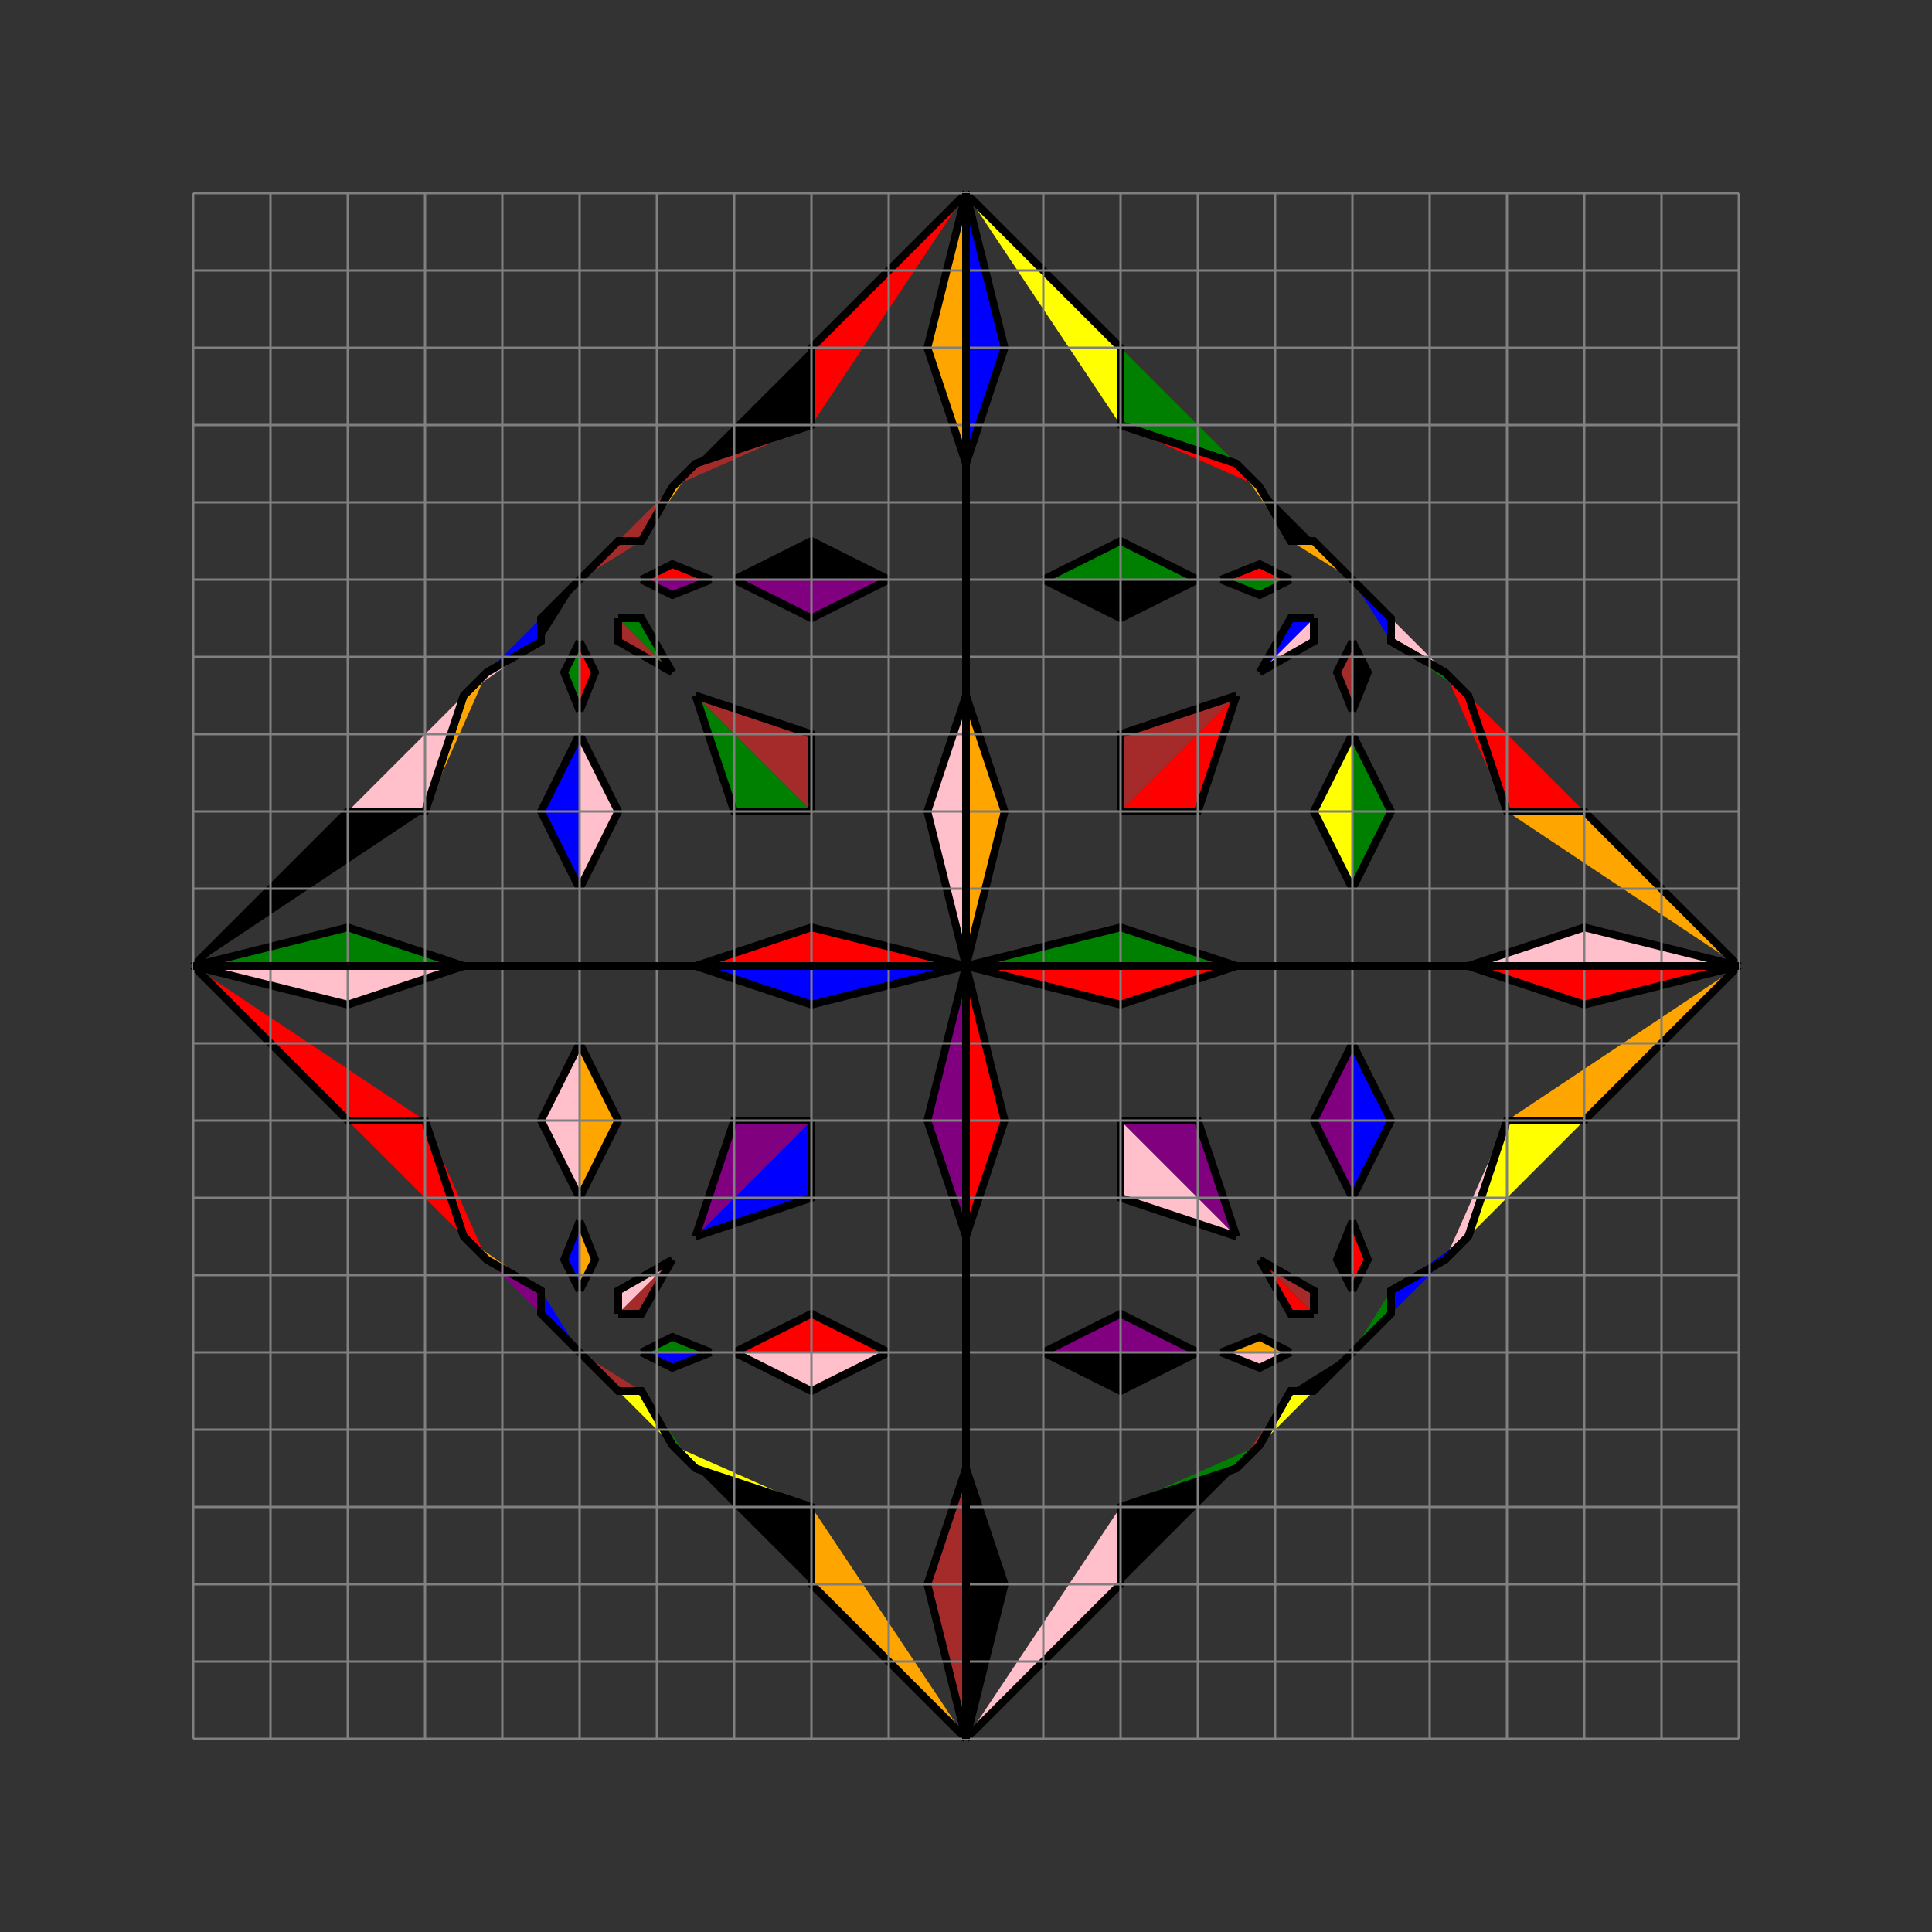 <?xml version="1.0" encoding="UTF-8"?>
<svg xmlns="http://www.w3.org/2000/svg" xmlns:xlink="http://www.w3.org/1999/xlink"
     width="250" height="250" viewBox="-125.0 -125.0 250 250">
<rect x="-125.0" y="-125.0" width="250" height="250" fill="#333333" stroke="none"/>
<defs>
</defs>
<path d="M0,0 L20,-5 L35,0" fill="green" fill-opacity="1" stroke="black" />
<path d="M0,0 L20,5 L35,0" fill="red" fill-opacity="1" stroke="black" />
<path d="M10,-50 L20,-45 L30,-50" fill="black" fill-opacity="1" stroke="black" />
<path d="M35,-35 L20,-30 L20,-20" fill="brown" fill-opacity="1" stroke="black" />
<path d="M10,50 L20,45 L30,50" fill="purple" fill-opacity="1" stroke="black" />
<path d="M35,35 L20,30 L20,20" fill="pink" fill-opacity="1" stroke="black" />
<path d="M10,50 L20,55 L30,50" fill="black" fill-opacity="1" stroke="black" />
<path d="M35,65 L20,70 L20,80" fill="black" fill-opacity="1" stroke="black" />
<path d="M20,70 L20,80 L0,100" fill="pink" fill-opacity="1" stroke="black" />
<path d="M10,-50 L20,-55 L30,-50" fill="green" fill-opacity="1" stroke="black" />
<path d="M35,-65 L20,-70 L20,-80" fill="green" fill-opacity="1" stroke="black" />
<path d="M20,-70 L20,-80 L0,-100" fill="yellow" fill-opacity="1" stroke="black" />
<path d="M38,62 L35,65 L20,70" fill="green" fill-opacity="1" stroke="black" />
<path d="M38,-62 L35,-65 L20,-70" fill="red" fill-opacity="1" stroke="black" />
<path d="M50,-10 L45,-20 L50,-30" fill="yellow" fill-opacity="1" stroke="black" />
<path d="M45,-45 L45,-42 L38,-38" fill="pink" fill-opacity="1" stroke="black" />
<path d="M50,10 L45,20 L50,30" fill="purple" fill-opacity="1" stroke="black" />
<path d="M45,45 L45,42 L38,38" fill="brown" fill-opacity="1" stroke="black" />
<path d="M50,50 L45,55 L42,55" fill="black" fill-opacity="1" stroke="black" />
<path d="M50,-50 L45,-55 L42,-55" fill="orange" fill-opacity="1" stroke="black" />
<path d="M50,-33 L48,-38 L50,-42" fill="brown" fill-opacity="1" stroke="black" />
<path d="M50,33 L48,38 L50,42" fill="black" fill-opacity="1" stroke="black" />
<path d="M33,-50 L38,-48 L42,-50" fill="green" fill-opacity="1" stroke="black" />
<path d="M33,50 L38,48 L42,50" fill="orange" fill-opacity="1" stroke="black" />
<path d="M33,50 L38,52 L42,50" fill="pink" fill-opacity="1" stroke="black" />
<path d="M42,55 L38,62 L35,65" fill="brown" fill-opacity="1" stroke="black" />
<path d="M33,-50 L38,-52 L42,-50" fill="red" fill-opacity="1" stroke="black" />
<path d="M42,-55 L38,-62 L35,-65" fill="orange" fill-opacity="1" stroke="black" />
<path d="M35,-35 L30,-20 L20,-20" fill="red" fill-opacity="1" stroke="black" />
<path d="M35,35 L30,20 L20,20" fill="purple" fill-opacity="1" stroke="black" />
<path d="M0,0 L-20,-5 L-35,0" fill="red" fill-opacity="1" stroke="black" />
<path d="M0,0 L-20,5 L-35,0" fill="blue" fill-opacity="1" stroke="black" />
<path d="M-10,50 L-20,55 L-30,50" fill="pink" fill-opacity="1" stroke="black" />
<path d="M-35,65 L-20,70 L-20,80" fill="black" fill-opacity="1" stroke="black" />
<path d="M-20,70 L-20,80 L0,100" fill="orange" fill-opacity="1" stroke="black" />
<path d="M-10,-50 L-20,-45 L-30,-50" fill="purple" fill-opacity="1" stroke="black" />
<path d="M-35,-35 L-20,-30 L-20,-20" fill="brown" fill-opacity="1" stroke="black" />
<path d="M-10,50 L-20,45 L-30,50" fill="red" fill-opacity="1" stroke="black" />
<path d="M-35,35 L-20,30 L-20,20" fill="blue" fill-opacity="1" stroke="black" />
<path d="M-10,-50 L-20,-55 L-30,-50" fill="black" fill-opacity="1" stroke="black" />
<path d="M-35,-65 L-20,-70 L-20,-80" fill="black" fill-opacity="1" stroke="black" />
<path d="M-20,-70 L-20,-80 L0,-100" fill="red" fill-opacity="1" stroke="black" />
<path d="M-38,62 L-35,65 L-20,70" fill="yellow" fill-opacity="1" stroke="black" />
<path d="M-38,-62 L-35,-65 L-20,-70" fill="brown" fill-opacity="1" stroke="black" />
<path d="M-50,-10 L-45,-20 L-50,-30" fill="pink" fill-opacity="1" stroke="black" />
<path d="M-45,-45 L-45,-42 L-38,-38" fill="brown" fill-opacity="1" stroke="black" />
<path d="M-50,10 L-45,20 L-50,30" fill="orange" fill-opacity="1" stroke="black" />
<path d="M-45,45 L-45,42 L-38,38" fill="pink" fill-opacity="1" stroke="black" />
<path d="M-50,50 L-45,55 L-42,55" fill="brown" fill-opacity="1" stroke="black" />
<path d="M-50,-50 L-45,-55 L-42,-55" fill="brown" fill-opacity="1" stroke="black" />
<path d="M-50,-33 L-48,-38 L-50,-42" fill="red" fill-opacity="1" stroke="black" />
<path d="M-50,33 L-48,38 L-50,42" fill="orange" fill-opacity="1" stroke="black" />
<path d="M-33,50 L-38,52 L-42,50" fill="blue" fill-opacity="1" stroke="black" />
<path d="M-42,55 L-38,62 L-35,65" fill="green" fill-opacity="1" stroke="black" />
<path d="M-33,-50 L-38,-48 L-42,-50" fill="purple" fill-opacity="1" stroke="black" />
<path d="M-33,50 L-38,48 L-42,50" fill="green" fill-opacity="1" stroke="black" />
<path d="M-33,-50 L-38,-52 L-42,-50" fill="red" fill-opacity="1" stroke="black" />
<path d="M-42,-55 L-38,-62 L-35,-65" fill="orange" fill-opacity="1" stroke="black" />
<path d="M-35,-35 L-30,-20 L-20,-20" fill="green" fill-opacity="1" stroke="black" />
<path d="M-35,35 L-30,20 L-20,20" fill="purple" fill-opacity="1" stroke="black" />
<path d="M100,0 L80,5 L65,0" fill="red" fill-opacity="1" stroke="black" />
<path d="M70,20 L80,20 L100,0" fill="orange" fill-opacity="1" stroke="black" />
<path d="M100,0 L80,-5 L65,0" fill="pink" fill-opacity="1" stroke="black" />
<path d="M70,-20 L80,-20 L100,0" fill="orange" fill-opacity="1" stroke="black" />
<path d="M62,38 L65,35 L70,20" fill="pink" fill-opacity="1" stroke="black" />
<path d="M62,-38 L65,-35 L70,-20" fill="red" fill-opacity="1" stroke="black" />
<path d="M50,10 L55,20 L50,30" fill="blue" fill-opacity="1" stroke="black" />
<path d="M50,50 L55,45 L55,42" fill="green" fill-opacity="1" stroke="black" />
<path d="M55,45 L55,42 L62,38" fill="blue" fill-opacity="1" stroke="black" />
<path d="M50,-10 L55,-20 L50,-30" fill="green" fill-opacity="1" stroke="black" />
<path d="M50,-50 L55,-45 L55,-42" fill="blue" fill-opacity="1" stroke="black" />
<path d="M55,-45 L55,-42 L62,-38" fill="pink" fill-opacity="1" stroke="black" />
<path d="M50,33 L52,38 L50,42" fill="red" fill-opacity="1" stroke="black" />
<path d="M50,-33 L52,-38 L50,-42" fill="black" fill-opacity="1" stroke="black" />
<path d="M55,42 L62,38 L65,35" fill="blue" fill-opacity="1" stroke="black" />
<path d="M55,-42 L62,-38 L65,-35" fill="green" fill-opacity="1" stroke="black" />
<path d="M65,35 L70,20 L80,20" fill="yellow" fill-opacity="1" stroke="black" />
<path d="M65,-35 L70,-20 L80,-20" fill="red" fill-opacity="1" stroke="black" />
<path d="M0,0 L5,-20 L0,-35" fill="orange" fill-opacity="1" stroke="black" />
<path d="M0,0 L5,20 L0,35" fill="red" fill-opacity="1" stroke="black" />
<path d="M0,100 L5,80 L0,65" fill="black" fill-opacity="1" stroke="black" />
<path d="M0,-100 L5,-80 L0,-65" fill="blue" fill-opacity="1" stroke="black" />
<path d="M45,-45 L42,-45 L38,-38" fill="blue" fill-opacity="1" stroke="black" />
<path d="M45,45 L42,45 L38,38" fill="red" fill-opacity="1" stroke="black" />
<path d="M45,55 L42,55 L38,62" fill="yellow" fill-opacity="1" stroke="black" />
<path d="M45,-55 L42,-55 L38,-62" fill="black" fill-opacity="1" stroke="black" />
<path d="M0,100 L-5,80 L0,65" fill="brown" fill-opacity="1" stroke="black" />
<path d="M0,0 L-5,-20 L0,-35" fill="pink" fill-opacity="1" stroke="black" />
<path d="M0,0 L-5,20 L0,35" fill="purple" fill-opacity="1" stroke="black" />
<path d="M0,-100 L-5,-80 L0,-65" fill="orange" fill-opacity="1" stroke="black" />
<path d="M-45,55 L-42,55 L-38,62" fill="yellow" fill-opacity="1" stroke="black" />
<path d="M-45,-45 L-42,-45 L-38,-38" fill="green" fill-opacity="1" stroke="black" />
<path d="M-45,45 L-42,45 L-38,38" fill="brown" fill-opacity="1" stroke="black" />
<path d="M-45,-55 L-42,-55 L-38,-62" fill="brown" fill-opacity="1" stroke="black" />
<path d="M-100,0 L-80,-5 L-65,0" fill="green" fill-opacity="1" stroke="black" />
<path d="M-70,-20 L-80,-20 L-100,0" fill="black" fill-opacity="1" stroke="black" />
<path d="M-100,0 L-80,5 L-65,0" fill="pink" fill-opacity="1" stroke="black" />
<path d="M-70,20 L-80,20 L-100,0" fill="red" fill-opacity="1" stroke="black" />
<path d="M-62,-38 L-65,-35 L-70,-20" fill="orange" fill-opacity="1" stroke="black" />
<path d="M-62,38 L-65,35 L-70,20" fill="red" fill-opacity="1" stroke="black" />
<path d="M-50,-10 L-55,-20 L-50,-30" fill="blue" fill-opacity="1" stroke="black" />
<path d="M-50,-50 L-55,-45 L-55,-42" fill="black" fill-opacity="1" stroke="black" />
<path d="M-55,-45 L-55,-42 L-62,-38" fill="blue" fill-opacity="1" stroke="black" />
<path d="M-50,10 L-55,20 L-50,30" fill="pink" fill-opacity="1" stroke="black" />
<path d="M-50,50 L-55,45 L-55,42" fill="blue" fill-opacity="1" stroke="black" />
<path d="M-55,45 L-55,42 L-62,38" fill="purple" fill-opacity="1" stroke="black" />
<path d="M-50,-33 L-52,-38 L-50,-42" fill="green" fill-opacity="1" stroke="black" />
<path d="M-50,33 L-52,38 L-50,42" fill="blue" fill-opacity="1" stroke="black" />
<path d="M-55,-42 L-62,-38 L-65,-35" fill="pink" fill-opacity="1" stroke="black" />
<path d="M-55,42 L-62,38 L-65,35" fill="orange" fill-opacity="1" stroke="black" />
<path d="M-65,-35 L-70,-20 L-80,-20" fill="pink" fill-opacity="1" stroke="black" />
<path d="M-65,35 L-70,20 L-80,20" fill="red" fill-opacity="1" stroke="black" />
<path d="M-100,100 L-100,-100" stroke="grey" stroke-width="0.3" fill="none" />
<path d="M-100,100 L100,100" stroke="grey" stroke-width="0.3" fill="none" />
<path d="M-90,100 L-90,-100" stroke="grey" stroke-width="0.3" fill="none" />
<path d="M-100,90 L100,90" stroke="grey" stroke-width="0.3" fill="none" />
<path d="M-80,100 L-80,-100" stroke="grey" stroke-width="0.3" fill="none" />
<path d="M-100,80 L100,80" stroke="grey" stroke-width="0.3" fill="none" />
<path d="M-70,100 L-70,-100" stroke="grey" stroke-width="0.3" fill="none" />
<path d="M-100,70 L100,70" stroke="grey" stroke-width="0.3" fill="none" />
<path d="M-60,100 L-60,-100" stroke="grey" stroke-width="0.3" fill="none" />
<path d="M-100,60 L100,60" stroke="grey" stroke-width="0.3" fill="none" />
<path d="M-50,100 L-50,-100" stroke="grey" stroke-width="0.3" fill="none" />
<path d="M-100,50 L100,50" stroke="grey" stroke-width="0.3" fill="none" />
<path d="M-40,100 L-40,-100" stroke="grey" stroke-width="0.3" fill="none" />
<path d="M-100,40 L100,40" stroke="grey" stroke-width="0.3" fill="none" />
<path d="M-30,100 L-30,-100" stroke="grey" stroke-width="0.3" fill="none" />
<path d="M-100,30 L100,30" stroke="grey" stroke-width="0.3" fill="none" />
<path d="M-20,100 L-20,-100" stroke="grey" stroke-width="0.3" fill="none" />
<path d="M-100,20 L100,20" stroke="grey" stroke-width="0.3" fill="none" />
<path d="M-10,100 L-10,-100" stroke="grey" stroke-width="0.3" fill="none" />
<path d="M-100,10 L100,10" stroke="grey" stroke-width="0.3" fill="none" />
<path d="M0,100 L0,-100" stroke="grey" stroke-width="0.3" fill="none" />
<path d="M-100,0 L100,0" stroke="grey" stroke-width="0.3" fill="none" />
<path d="M10,100 L10,-100" stroke="grey" stroke-width="0.3" fill="none" />
<path d="M-100,-10 L100,-10" stroke="grey" stroke-width="0.3" fill="none" />
<path d="M20,100 L20,-100" stroke="grey" stroke-width="0.3" fill="none" />
<path d="M-100,-20 L100,-20" stroke="grey" stroke-width="0.3" fill="none" />
<path d="M30,100 L30,-100" stroke="grey" stroke-width="0.3" fill="none" />
<path d="M-100,-30 L100,-30" stroke="grey" stroke-width="0.3" fill="none" />
<path d="M40,100 L40,-100" stroke="grey" stroke-width="0.3" fill="none" />
<path d="M-100,-40 L100,-40" stroke="grey" stroke-width="0.3" fill="none" />
<path d="M50,100 L50,-100" stroke="grey" stroke-width="0.3" fill="none" />
<path d="M-100,-50 L100,-50" stroke="grey" stroke-width="0.3" fill="none" />
<path d="M60,100 L60,-100" stroke="grey" stroke-width="0.3" fill="none" />
<path d="M-100,-60 L100,-60" stroke="grey" stroke-width="0.3" fill="none" />
<path d="M70,100 L70,-100" stroke="grey" stroke-width="0.3" fill="none" />
<path d="M-100,-70 L100,-70" stroke="grey" stroke-width="0.3" fill="none" />
<path d="M80,100 L80,-100" stroke="grey" stroke-width="0.3" fill="none" />
<path d="M-100,-80 L100,-80" stroke="grey" stroke-width="0.3" fill="none" />
<path d="M90,100 L90,-100" stroke="grey" stroke-width="0.3" fill="none" />
<path d="M-100,-90 L100,-90" stroke="grey" stroke-width="0.3" fill="none" />
<path d="M100,100 L100,-100" stroke="grey" stroke-width="0.3" fill="none" />
<path d="M-100,-100 L100,-100" stroke="grey" stroke-width="0.3" fill="none" />
<path d="M-100,0 L100,0" stroke="black" stroke-width="1" fill="none" />
<path d="M0,100 L0,-100" stroke="black" stroke-width="1" fill="none" />
</svg>